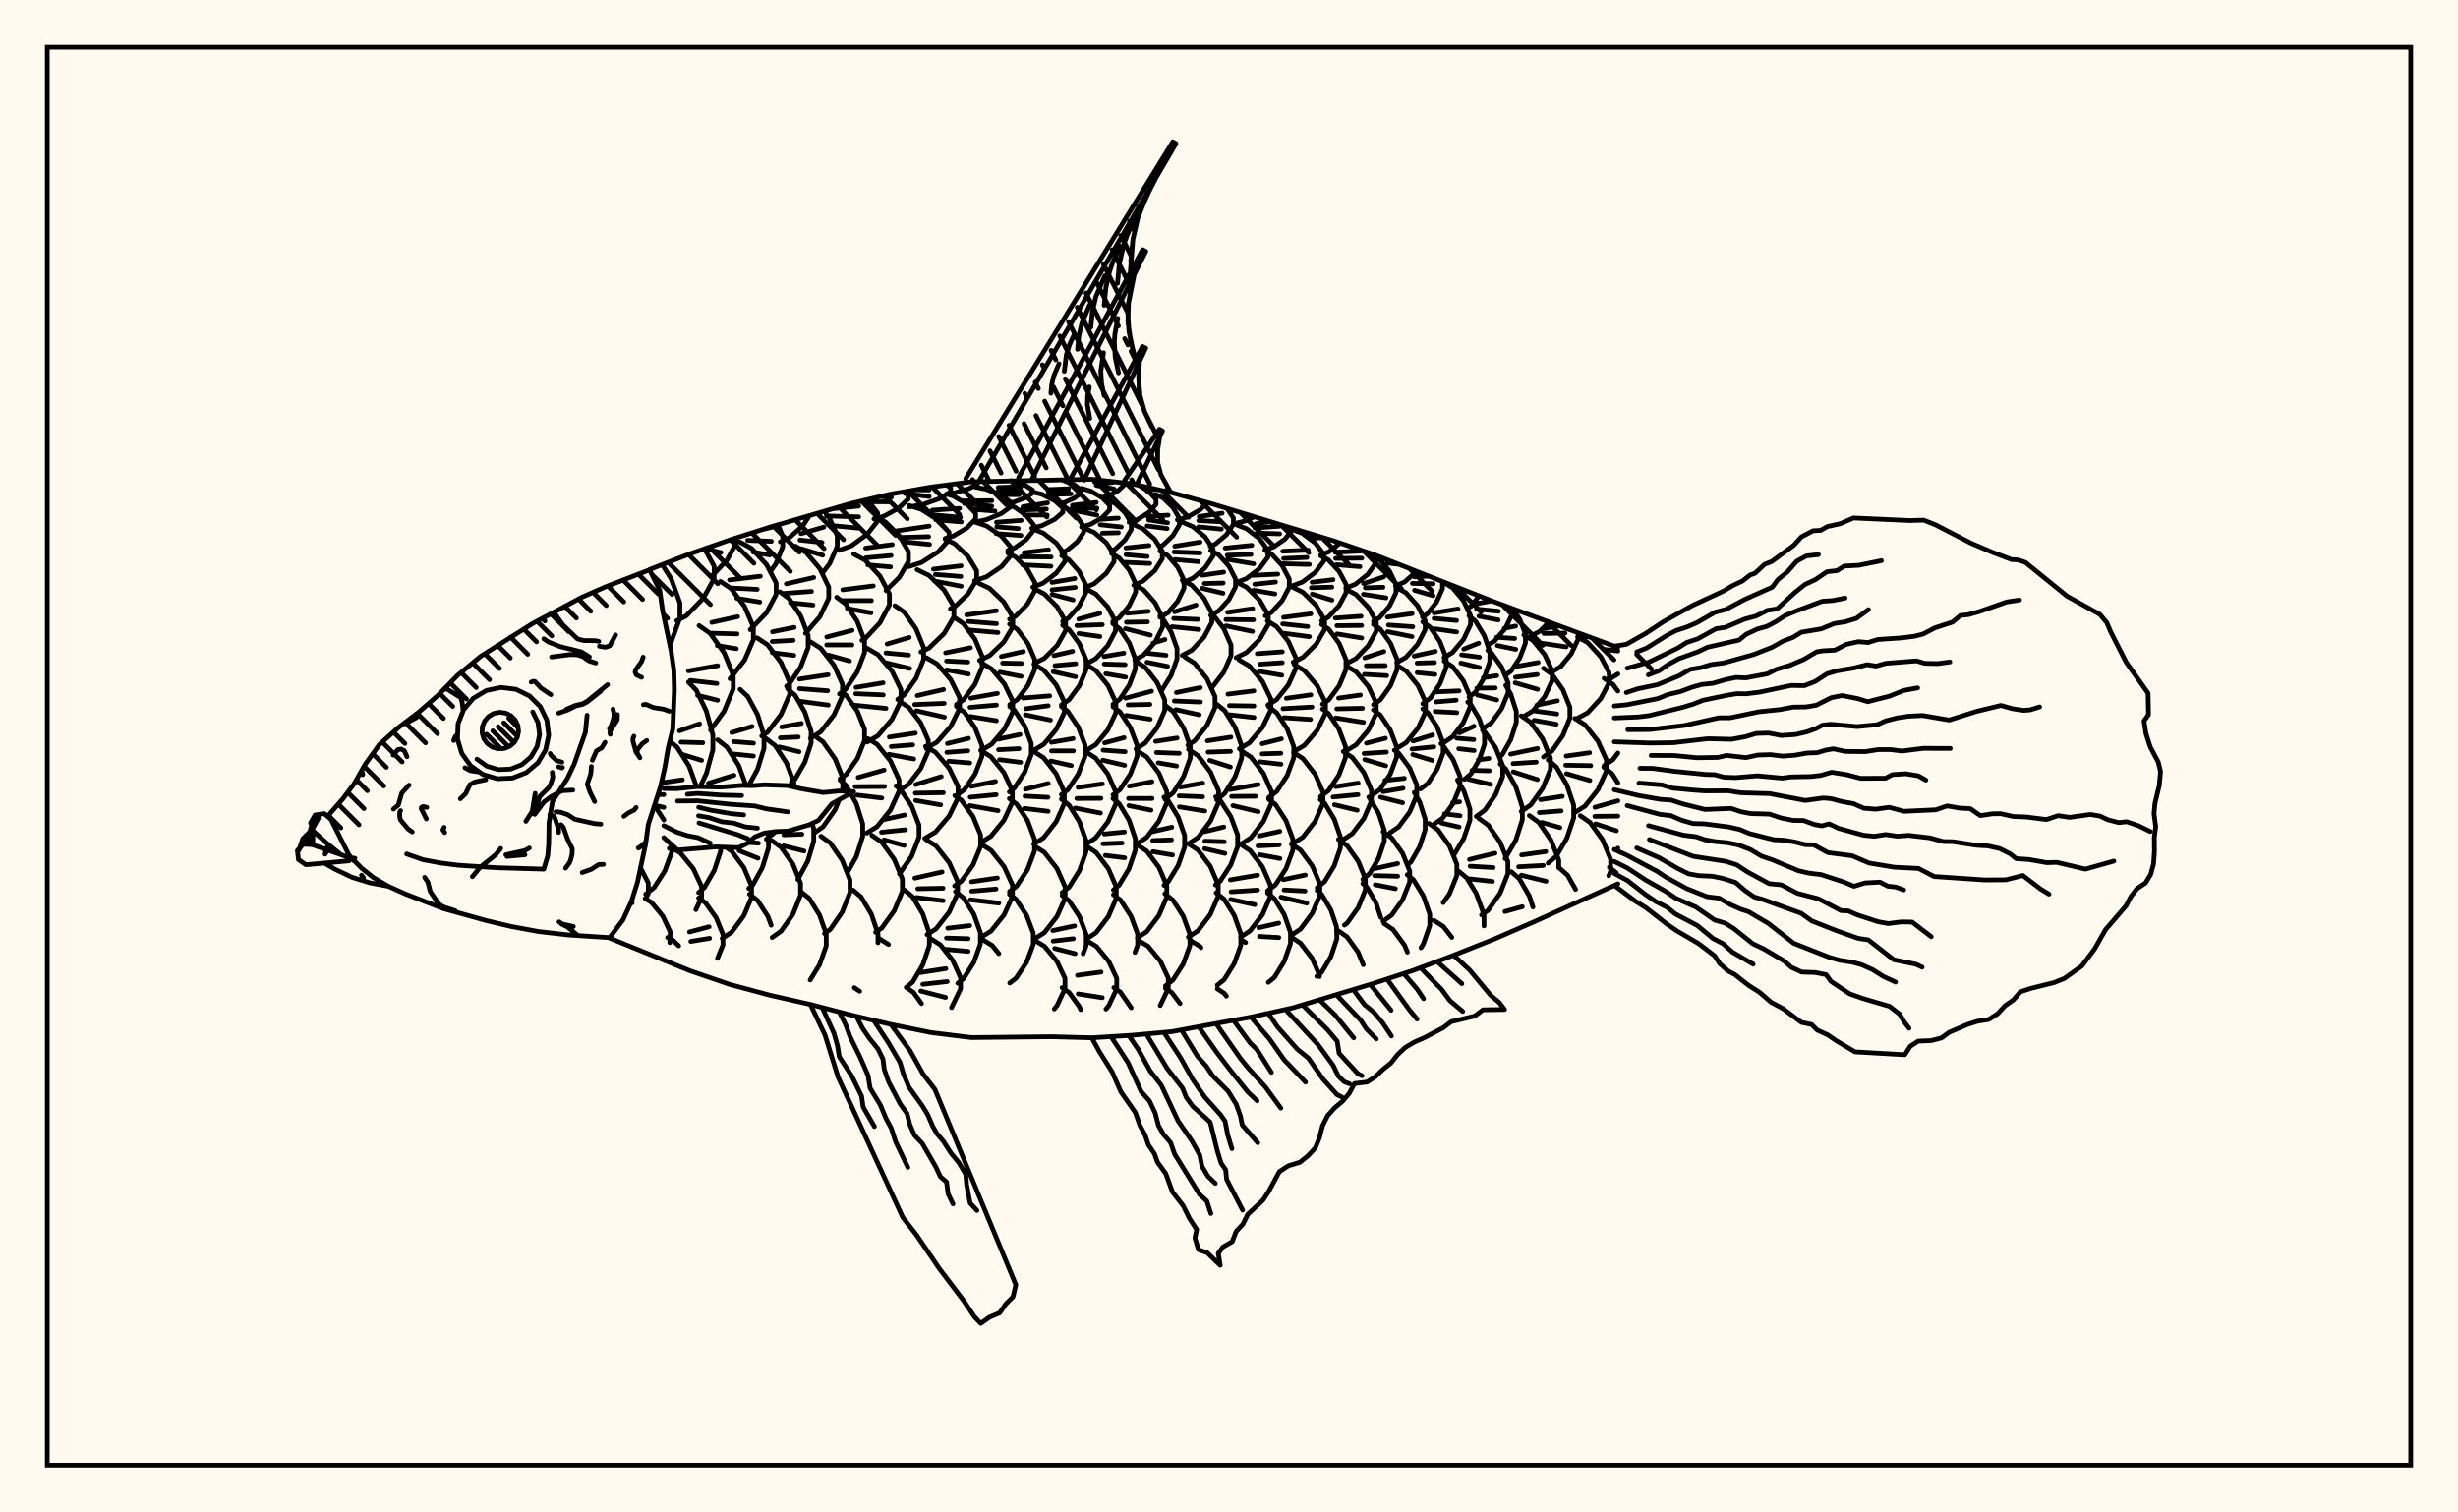 <svg xmlns="http://www.w3.org/2000/svg" width="520" height="320"><rect x="0" y="0" width="520" height="320" fill="floralwhite"/><rect x="10" y="10" width="500" height="300" stroke="black" stroke-width="1" fill="none"/><path stroke="black" stroke-width="1" fill="none" stroke-linecap="round" stroke-linejoin="round" d="
M 137.42 120.5 145.94 117.19 154.45 114.22 162.95 111.51 179.96 106.54 188.46 104.53 196.96 103.05 205.47 101.94 230.98 101.4 239.48 102.36 247.98 104.27 256.49 106.63 282 114.38 290.5 117.27 316.01 127.29 342.27 136.99 
M 342.27 187 324.52 195.04 316.01 198.73 307.51 202.11 299.01 205.31 290.5 208.09 273.5 213.23 264.99 215.12 247.98 218.26 239.48 219.04 230.98 219.57 222.47 219.34 205.47 219.52 196.96 218.47 188.46 216.74 179.96 214.73 171.45 212.51 162.95 210.58 154.45 208.3 145.94 205.38 128.97 198.47 
M 136.88 189.59 137.15 189.07 137.15 186.82 135.48 183.55 
M 136.61 189.18 138.38 187.8 140.64 184.27 142.11 180.27 142.11 178.74 
M 140.44 173.48 138.47 170.4 
M 141.58 179.51 142.32 178.93 
M 147.36 166.45 145.79 162.12 143.22 158.06 141.69 156.85 
M 139.92 165.63 144.35 164.99 
M 139.2 168.12 140.44 168.12 
M 139.26 170.55 140.44 170.81 
M 147.22 192.46 148.42 189.87 148.42 187.55 146.68 183.8 143.97 180.49 142.16 179.38 
M 141.66 136.36 142 135.82 143.84 130.73 143.84 127.57 142 122.48 140.09 119.47 
M 148.12 166.43 149.44 163.66 150.81 158.63 150.81 155.52 149.44 150.49 147.32 146.05 145.66 144.32 
M 143.75 154.63 148 153.15 
M 144.07 157.02 148.68 157.15 
M 144.31 159.61 148.42 160.87 
M 147.8 188.85 149 187.81 151.1 184.17 152.46 180.05 152.46 179.23 
M 150.92 193.34 149.25 191.01 147.8 190 
M 143.18 131.33 145.15 130.32 148.76 126.61 151.08 122.4 151.08 119.8 149.04 116.11 
M 150.32 154.47 153.2 150.46 155.12 145.76 155.12 142.84 153.2 138.13 150.22 133.98 147.89 132.36 
M 145.65 141.94 151.81 140.85 
M 146.01 143.97 151.65 144.61 
M 147.58 147.12 151.81 148.15 
M 157.82 166.19 156.27 161.95 153.77 158.05 151.83 156.53 
M 149.87 165.72 155.27 164.03 
M 156.73 194.6 157.35 193.76 159 189.86 159 187.44 157.35 183.53 154.78 180.08 153.61 179.29 
M 150.25 121.93 150.83 121.63 153.8 118.51 155.72 114.98 155.72 113.81 
M 149.1 116.09 152.5 116.9 
M 154.43 143.6 157.53 139.64 159.38 135.32 159.38 132.65 157.53 128.33 154.65 124.51 152.41 123.02 
M 150.59 131.69 156.05 130.48 
M 150.57 133.97 155.94 134.12 
M 151.76 136.6 155.78 137.25 
M 158.41 166.21 160.28 162.73 161.63 158.34 161.63 155.63 160.28 151.24 158.19 147.36 156.56 145.85 
M 154.81 155 159.11 153.71 
M 155.21 156.91 159.41 157.24 
M 154.97 159.5 159.39 159.96 
M 158.41 187.98 159.29 187.18 161.29 183.53 162.58 179.39 162.58 176.83 162.38 176.17 
M 158.34 178.24 160.46 178.39 
M 156.37 179.99 160.36 181.58 
M 163.14 195.75 162.45 193.88 160.27 190.51 158.56 189.19 
M 158.72 133.22 162.16 129.64 164.2 125.75 164.2 123.34 162.16 119.45 158.99 116.02 156.52 114.68 
M 154.33 122.7 160.86 121.92 
M 154.41 124.39 160.2 124.7 
M 155.88 126.58 160.74 127.38 
M 161.15 155.72 162.37 154.93 165.21 151.2 167.05 146.97 167.05 144.36 165.21 140.14 162.37 136.41 160.15 134.95 
M 162.12 177.56 164.11 175.94 
M 167.97 166.52 167.97 165.64 166.4 161.44 163.97 157.73 162.07 156.28 
M 165.84 196.16 167.75 193.43 169.36 189.39 169.36 186.88 167.75 182.83 165.24 179.26 163.29 177.86 
M 163.07 120.79 164.15 119.27 165.59 115.7 165.59 113.5 164.6 111.04 
M 161.34 112.02 163.17 111.6 
M 158.17 114.32 163.19 114.53 
M 159.34 116.81 162.85 117.43 
M 166.39 145.18 166.92 144.79 169.38 141.13 170.97 137 170.97 134.43 169.38 130.3 166.92 126.64 165 125.22 
M 163.42 133.67 168.02 132.74 
M 163.37 135.73 167.81 135.48 
M 163.39 138.1 167.94 138.66 
M 167.41 165.55 168.22 164.85 170.27 161.28 171.6 157.24 171.6 154.73 170.27 150.69 168.22 147.12 166.62 145.73 
M 165.36 153.81 169.53 153.06 
M 165.08 156.11 168.87 155.94 
M 164.84 158.03 169.06 159.05 
M 168.78 186.08 170.88 182.22 172.15 177.98 172.15 175.36 171.81 174.22 
M 168 166.53 167.41 165.97 
M 165.83 176.63 169.65 176.49 
M 165.79 178.97 170.1 180.06 
M 174.79 197.59 173.39 193.62 171.21 190.09 169.51 188.71 
M 165.08 114.63 166.92 113.82 169.86 111.23 171.2 109.16 
M 170.4 133.99 173.45 130.48 175.32 126.6 175.32 124.2 173.45 120.32 170.55 116.9 168.29 115.56 
M 166.36 123.52 172.14 122.19 
M 165.85 125.56 165.87 125.56 
M 165.88 125.56 171.67 125.13 
M 167.22 127.53 171.98 128.01 
M 171.44 156.23 173.62 154.84 176.42 151.28 178.22 147.25 178.22 144.75 176.42 140.72 173.62 137.16 171.44 135.77 
M 169.12 143.68 175.18 142.76 
M 169.14 145.7 175.1 146.15 
M 169.4 148.4 175.23 149.18 
M 172.13 176.34 174.12 174.93 176.67 171.31 177.52 169.21 
M 178.25 167.39 178.32 164.67 176.67 160.58 174.12 156.96 172.5 155.81 
M 174.43 197.52 175.66 196.63 178.19 192.95 179.82 188.79 179.82 186.21 178.19 182.04 175.66 178.36 173.68 176.93 
M 173.96 121.28 175.49 119.29 177.12 115.61 177.12 113.33 175.49 109.64 174.39 108.21 
M 169.45 112.91 174.29 111.53 
M 169.25 114.26 173.9 114.77 
M 169.53 116.11 174.05 117.47 
M 177.58 146.83 178.9 145.84 181.33 142.2 182.9 138.08 182.9 135.53 181.33 131.41 178.9 127.78 177 126.36 
M 174.91 134.77 180.27 133.37 
M 174.9 136.45 180.23 136.45 
M 175.29 138.61 179.72 139.85 
M 177.73 164.77 178.99 163.88 181.37 160.5 182.9 156.67 182.9 154.3 181.37 150.48 178.99 147.1 178.15 146.5 
M 179.24 184.66 181.15 181.25 182.51 176.96 182.51 174.3 181.15 170.01 179.94 167.85 
M 179.72 167.45 179.03 166.22 177.73 165.06 
M 185.74 199.46 185.74 197.55 184.34 193.41 182.16 189.76 180.47 188.34 
M 177.45 116.45 180.1 115.49 183.48 113.03 185.66 110.24 185.66 108.51 183.46 105.71 
M 176.3 107.63 181.66 107.08 
M 174.85 109.17 181.65 109.35 
M 176.49 111.25 181.64 111.74 
M 182.34 135.48 183.03 135.11 186.15 131.77 188.16 127.99 188.16 125.65 186.15 121.87 183.03 118.53 180.6 117.23 
M 178.29 124.79 184.75 123.97 
M 178.12 127.07 184.35 127.08 
M 179.25 128.74 184.25 129.67 
M 183.43 157.01 185.74 155.66 188.69 152.21 190.59 148.3 190.59 145.88 188.69 141.96 185.74 138.51 183.43 137.16 
M 181.09 145.44 186.82 144.47 
M 181.03 146.77 186.86 147.02 
M 180.93 149.22 187.43 149.88 
M 183.34 176.27 185.55 174.9 188.37 171.39 190.19 167.42 190.19 164.96 188.37 160.99 185.55 157.48 183.61 156.28 
M 181.56 164.48 187.03 162.93 
M 180.91 166.44 187.12 166.4 
M 181.26 168.22 186.55 168.85 
M 185.24 197.25 186.53 196.37 189.18 192.7 190.9 188.55 190.9 185.98 189.18 181.83 186.53 178.17 184.45 176.74 
M 187.97 199.83 185.97 198.56 
M 184.88 109.79 186.98 109.22 190.11 107.52 192.13 105.58 192.13 104.38 191.69 103.97 
M 186.2 105.06 188.57 105.22 
M 183.73 106.16 188.35 106.19 
M 187.44 124.94 190.29 122.1 192.19 118.78 192.19 116.72 190.29 113.39 187.35 110.46 185.76 109.67 
M 183.13 115.97 188.77 115.22 
M 183.19 118.03 188.51 117.54 
M 183.59 119.52 188.39 119.95 
M 189.91 147.99 191.29 147.02 193.79 143.49 195.4 139.5 195.4 137.03 193.79 133.04 191.29 129.51 189.33 128.14 
M 187.68 136.26 192.36 134.87 
M 187.44 138.15 192.22 138.6 
M 187.12 140.15 192.45 141.43 
M 190.26 167.21 192.23 165.93 194.76 162.65 196.38 158.94 196.38 156.64 194.76 152.92 192.23 149.65 190.26 148.37 
M 188.14 155.95 193.65 155.12 
M 188.55 157.95 193.09 157.59 
M 188.04 159.6 193.32 160.58 
M 190.28 184.89 192.86 181.17 194.42 177.11 194.42 174.6 192.86 170.53 190.45 166.95 189.54 166.27 
M 186.78 173.45 191.36 172.44 
M 186.49 176.08 191.54 175.56 
M 187.02 177.7 191.27 178.88 
M 196.27 201.05 196.61 200.03 196.61 197.48 195.22 193.37 193.07 189.74 191.38 188.32 
M 192.32 107.26 195.15 106.77 198.76 105.5 201.1 104.06 201.1 103.17 200.21 102.63 
M 193.69 103.62 196.52 103.67 
M 191.41 104.41 196.57 105.05 
M 192.18 119.9 194.94 119.02 198.48 116.76 200.77 114.2 200.77 112.61 198.48 110.05 194.94 107.79 192.35 106.96 
M 189.19 112.4 196.56 111.32 
M 190.31 113.72 196.46 113.55 
M 191.24 114.63 196.65 115.18 
M 194.82 137.95 196.52 137.13 199.73 134.03 201.8 130.52 201.8 128.35 199.73 124.83 196.52 121.73 194.01 120.52 
M 195.95 158.33 198.22 157.02 201.13 153.69 203 149.91 203 147.57 201.13 143.79 198.22 140.45 195.95 139.15 
M 194.06 147.16 199.61 145.88 
M 193.51 149.07 199.75 148.82 
M 193.86 150.38 199.79 151.73 
M 195.64 177.38 197.9 176.05 200.8 172.65 202.67 168.79 202.67 166.41 200.8 162.55 197.9 159.15 195.8 157.92 
M 193.73 165.99 199.13 164.31 
M 193.65 167.82 199.57 167.72 
M 193.71 169.36 199.01 170.29 
M 196.12 197.74 198.04 196.51 200.81 192.98 202.59 188.99 202.59 186.52 200.81 182.52 198.04 178.99 195.89 177.62 
M 193.54 185.79 199.3 184.49 
M 194.16 188.04 199.5 187.93 
M 193.86 189.89 199.54 190.57 
M 200.15 201.43 198.93 199.89 196.89 198.61 
M 200.26 104.51 202.18 104.22 204.97 103.38 206.77 102.43 206.77 101.9 
M 199.95 113.93 201.67 113.42 204.55 111.71 206.4 109.78 206.4 108.59 204.55 106.66 201.67 104.95 200.26 104.54 
M 197.25 107.94 203 107.57 
M 197.22 108.91 203.18 109.45 
M 197.96 109.96 203.37 110.42 
M 201.06 128.81 201.94 128.4 204.78 125.7 206.62 122.65 206.62 120.76 204.78 117.71 201.94 115.02 199.95 114.08 
M 197.48 120.42 203.32 119.72 
M 197.89 121.54 203.26 121.96 
M 197.68 122.93 203.35 124.03 
M 202.33 149.07 203.82 148.07 206.24 144.82 207.79 141.15 207.79 138.87 206.24 135.19 203.82 131.95 201.94 130.68 
M 200.05 138.13 205.3 137.05 
M 200.25 139.85 204.74 140.07 
M 200.26 141.73 204.87 142.62 
M 202.27 168.36 204.03 167.07 206.28 163.78 207.74 160.04 207.74 157.73 206.28 154 204.03 150.7 202.33 149.46 
M 200.43 157.31 204.9 156.22 
M 200.31 159.18 204.75 158.85 
M 200.7 161.06 205.16 161.42 
M 201.95 187.44 203.38 186.45 205.85 183 207.45 179.09 207.45 176.67 205.85 172.76 203.38 169.31 202 168.35 
M 206.64 201.86 207.41 199.72 207.41 197.31 206.01 193.41 203.84 189.97 202.14 188.63 
M 200.51 196.38 205.15 195.84 
M 200.22 198.47 204.82 198.61 
M 200.18 200.86 204.82 201.28 
M 206.2 110.46 208.66 109.95 211.81 108.66 213.85 107.19 213.85 106.28 211.81 104.81 208.66 103.52 206.2 103.01 
M 203.45 105.99 209.82 105.93 
M 204.04 106.54 209.81 107.1 
M 205.74 107.76 210.5 108.13 
M 206.18 122.88 208.68 122.04 211.88 119.87 213.95 117.42 213.95 115.9 211.88 113.44 208.68 111.27 206.18 110.43 
M 207.23 139.72 209.35 138.71 212.34 135.85 214.27 132.61 214.27 130.6 212.34 127.35 209.35 124.49 207.01 123.37 
M 204.5 130.1 210.81 129.21 
M 204.8 131.48 210.82 131.96 
M 204.71 133.27 211.11 133.83 
M 207.63 158.73 209.76 157.48 212.49 154.26 214.25 150.62 214.25 148.36 212.49 144.72 209.76 141.51 207.63 140.25 
M 205.37 147.71 211.01 146.7 
M 205.21 149.66 210.81 149.18 
M 205.24 151.59 210.8 152.49 
M 207.47 178.26 209.63 176.94 212.39 173.55 214.17 169.71 214.17 167.33 212.39 163.49 209.63 160.1 207.47 158.77 
M 205.45 166.37 210.6 165.34 
M 205.25 168.68 210.74 168.14 
M 205.18 170.45 211.14 171.51 
M 207.52 198.33 209.67 196.99 212.42 193.55 214.19 189.66 214.19 187.25 212.42 183.36 209.67 179.92 207.52 178.58 
M 205.54 186.56 211 185.76 
M 205.57 188.55 210.71 188.1 
M 205.28 190.37 211.31 191.08 
M 211.31 201.76 209.89 200.03 207.84 198.78 
M 213.12 106.48 214.56 106.21 216.93 105.32 218.46 104.31 218.46 103.68 216.93 102.68 214.1 101.7 
M 211.18 103.15 215.97 102.98 
M 211.02 104.05 215.65 103.97 
M 211.03 104.63 215.59 104.67 
M 213.21 116.46 214.59 115.96 217.06 114.21 218.65 112.23 218.65 111 217.06 109.02 214.59 107.27 213.12 106.75 
M 210.81 110.49 216.05 110.1 
M 210.88 111.47 215.42 111.83 
M 210.75 112.9 216 113.29 
M 213.58 131.03 214.86 130.37 217.33 127.85 218.93 124.99 218.93 123.23 217.33 120.37 214.86 117.85 213.21 117.01 
M 213.62 149.07 215.21 148.01 217.45 145.02 218.9 141.63 218.9 139.53 217.45 136.14 215.21 133.15 213.58 132.06 
M 211.85 138.9 216.52 137.85 
M 212.1 140.29 216.1 140.36 
M 211.53 142.21 216.04 143.11 
M 213.53 167.55 214.58 166.75 216.76 163.42 218.17 159.66 218.17 157.32 216.76 153.56 214.58 150.23 213.62 149.49 
M 211.17 156.4 215.78 155.41 
M 211.24 158.62 215.56 158.4 
M 211.46 160.73 215.91 161.29 
M 213.56 188.64 215.08 187.48 217.38 183.99 218.86 180.03 218.86 177.58 217.38 173.63 215.08 170.14 213.53 168.96 
M 217.89 201.7 218.6 199.79 218.6 197.44 217.17 193.63 214.95 190.27 213.56 189.22 
M 218.27 111.75 220.39 111.23 223.1 109.89 224.85 108.37 224.85 107.43 223.1 105.91 220.39 104.57 218.27 104.05 
M 216.41 107.21 221.62 106.4 
M 215.99 107.91 221.37 107.71 
M 216.69 108.94 221.55 108.98 
M 218.49 124.22 220.67 123.38 223.46 121.25 225.27 118.82 225.27 117.33 223.46 114.9 220.67 112.77 218.49 111.93 
M 216.65 116.95 221.81 116.33 
M 216.03 117.8 222.37 117.85 
M 216.33 119.51 222.32 119.81 
M 218.8 140.36 220.93 139.29 223.67 136.54 225.43 133.43 225.43 131.51 223.67 128.4 220.93 125.65 218.8 124.58 
M 218.75 158.71 220.81 157.48 223.46 154.32 225.16 150.74 225.16 148.52 223.46 144.94 220.81 141.78 218.75 140.55 
M 216.43 147.68 222.07 147.23 
M 217 149.95 221.75 149.32 
M 216.93 151.24 222.23 152.35 
M 218.7 178.59 220.78 177.26 223.44 173.85 225.16 169.98 225.16 167.59 223.44 163.73 220.78 160.32 218.7 158.98 
M 216.94 166.98 221.76 165.77 
M 216.84 168.45 221.7 168.7 
M 216.73 171.04 221.74 171.65 
M 218.86 198.66 220.94 197.33 223.61 193.91 225.33 190.03 225.33 187.64 223.61 183.76 220.94 180.34 218.86 179.01 
M 222.19 201.69 220.97 200.21 218.91 198.97 
M 224.13 106.55 225.28 106.29 227.32 105.36 228.64 104.31 228.64 103.66 227.32 102.6 224.76 101.56 
M 221.94 103.58 226.03 103.41 
M 221.77 104.22 226 103.69 
M 221.79 104.63 226.58 104.49 
M 224.62 116.91 225.7 116.46 227.87 114.67 229.26 112.64 229.26 111.38 227.87 109.35 225.7 107.56 224.23 106.95 
M 224.8 131.46 226.06 130.75 228.27 128.26 229.7 125.44 229.7 123.69 228.27 120.87 226.06 118.38 224.62 117.57 
M 222.56 123.22 227.39 122.4 
M 222.57 124.79 227.48 124.29 
M 222.58 125.77 227.02 126.93 
M 224.55 149.15 226.18 148.03 228.36 145.05 229.77 141.68 229.77 139.59 228.36 136.21 226.18 133.23 224.8 132.28 
M 222.98 138.71 226.91 137.81 
M 223.19 140.83 227.58 140.43 
M 222.81 142.11 227.52 143.18 
M 224.54 168.13 225.9 167.11 228.12 163.77 229.55 159.99 229.55 157.64 228.12 153.86 225.9 150.52 224.55 149.5 
M 222.43 157.06 227.02 156.27 
M 222.45 158.87 227.09 158.87 
M 222.3 161.01 226.64 161.98 
M 224.71 188.87 226.18 187.69 228.35 184.21 229.75 180.26 229.75 177.81 228.35 173.87 226.18 170.38 224.54 169.07 
M 229.14 201.81 229.79 200.05 229.79 197.71 228.37 193.93 226.17 190.59 224.71 189.48 
M 222.73 196.88 227.32 195.9 
M 222.8 199.11 227.07 198.61 
M 223.12 200.67 227.45 201.77 
M 228.8 111.5 230.71 110.94 233.16 109.52 234.74 107.91 234.74 106.91 233.16 105.3 230.71 103.88 228.8 103.33 
M 226.89 106.92 231.91 106.31 
M 226.72 107.59 232.08 107.52 
M 226.71 107.91 232.05 108.97 
M 229.47 124.36 231.47 123.51 234.02 121.32 235.67 118.84 235.67 117.31 234.02 114.83 231.47 112.65 229.47 111.79 
M 229.83 140.43 231.82 139.35 234.36 136.6 236 133.48 236 131.55 234.36 128.44 231.82 125.68 229.83 124.61 
M 228.22 130.99 232.67 129.78 
M 227.81 132.36 233.19 132.17 
M 228.22 134.04 232.69 134.67 
M 229.79 158.78 231.81 157.55 234.39 154.39 236.06 150.81 236.06 148.59 234.39 145.01 231.81 141.85 229.79 140.62 
M 229.74 178.63 231.77 177.3 234.38 173.89 236.07 170.03 236.07 167.65 234.38 163.79 231.77 160.38 229.74 159.05 
M 228.08 166.6 233.21 165.85 
M 227.8 168.94 232.91 168.91 
M 227.46 170.96 232.81 172.02 
M 229.85 198.66 231.88 197.33 234.48 193.91 236.15 190.04 236.15 187.65 234.48 183.78 231.88 180.36 229.85 179.03 
M 233.21 201.76 231.94 200.23 229.9 198.99 
M 233.11 105.28 234.61 104.88 236.52 103.84 237.76 102.67 237.76 102.16 
M 231.58 101.96 234.15 101.76 
M 232 102.41 235.52 102.05 
M 231.92 102.68 235.72 103.48 
M 235.08 116.57 235.98 116.15 238.02 114.22 239.33 112.03 239.33 110.68 238.02 108.49 235.98 106.56 234.39 105.81 
M 232.79 109.87 236.58 109.61 
M 232.76 111.02 237.23 111.5 
M 233.21 112.81 236.6 112.72 
M 235.41 131.52 236.79 130.68 238.89 128.15 240.25 125.27 240.25 123.49 238.89 120.62 236.79 118.08 235.15 117.09 
M 235.46 149.02 236.9 147.94 238.9 144.94 240.18 141.55 240.18 139.44 238.9 136.05 236.9 133.05 235.41 131.93 
M 233.57 138.9 237.75 138.19 
M 233.61 140.49 238.02 140.62 
M 233.95 142.55 238.12 143.26 
M 235.46 168.19 236.92 167.1 239.13 163.78 240.56 160.02 240.56 157.69 239.13 153.93 236.92 150.61 235.46 149.52 
M 233.68 157.18 237.81 156.08 
M 233.37 158.71 238.02 159.04 
M 233.3 160.84 237.92 161.92 
M 235.55 188.28 236.75 187.29 238.84 183.81 240.18 179.87 240.18 177.44 238.84 173.5 236.75 170.02 235.46 168.96 
M 233.63 176.45 237.88 176.03 
M 233.33 178.53 237.38 178.37 
M 233.85 180.99 237.92 181.49 
M 240.1 201.51 240.67 199.98 240.67 197.63 239.26 193.82 237.07 190.46 235.55 189.29 
M 238.86 110.49 240.56 109.96 242.99 108.44 244.56 106.73 244.56 105.67 242.99 103.95 240.97 102.69 
M 239.85 123.82 241.8 122.95 244.29 120.73 245.9 118.2 245.9 116.64 244.29 114.12 241.8 111.89 239.85 111.02 
M 238.19 115.93 243.08 115.41 
M 238.22 117.35 242.7 117.75 
M 238.06 118.98 243.24 119.22 
M 240.05 139.66 241.95 138.58 244.39 135.81 245.97 132.67 245.97 130.73 244.39 127.59 241.95 124.82 240.05 123.74 
M 238.42 129.74 242.93 129.34 
M 238.3 131.66 242.75 131.58 
M 238.09 133 243.37 134.37 
M 240.32 158.46 242.28 157.2 244.79 153.98 246.41 150.33 246.41 148.07 244.79 144.42 242.28 141.2 240.32 139.94 
M 238.11 147.71 243.62 146.23 
M 238.66 149.14 243.27 149.04 
M 238.27 151.37 243.34 152.17 
M 240.56 178.52 242.58 177.18 245.17 173.75 246.84 169.87 246.84 167.46 245.17 163.57 242.58 160.14 240.56 158.81 
M 238.91 166.33 243.69 165.39 
M 238.74 168.94 243.74 168.93 
M 238.82 170.45 243.51 171.41 
M 240.6 198.43 242.6 197.1 245.18 193.67 246.84 189.79 246.84 187.38 245.18 183.5 242.6 180.08 240.6 178.74 
M 243.82 201.34 242.86 200.19 240.82 198.96 
M 242.69 103.92 244.38 103.46 
M 245.32 115.67 246.07 115.32 248.15 113.31 249.5 111.05 249.5 109.64 248.15 107.38 246.07 105.37 244.43 104.59 
M 242.81 109.25 247.12 108.99 
M 243 110 247 110.61 
M 242.68 111.28 246.91 111.83 
M 245.41 130.62 247.05 129.66 249.14 127.22 250.48 124.46 250.48 122.75 249.14 119.99 247.05 117.55 245.41 116.6 
M 245.79 146.03 247.75 142.91 249.01 139.39 249.01 137.21 247.75 133.69 245.81 130.59 245.4 130.27 
M 243.92 136.05 246.45 135.3 
M 242.58 138.2 246.67 138.64 
M 242.66 140.11 247.01 140.99 
M 246.45 169.11 248.18 167.76 250.39 164.29 251.81 160.37 251.81 157.94 250.39 154.02 248.18 150.55 246.45 149.2 
M 244.47 156.86 249.02 156.15 
M 244.66 159.21 249.47 159.38 
M 245.04 161.4 248.92 162.07 
M 246.24 187.31 247.13 186.58 249.24 183.12 250.61 179.2 250.61 176.77 249.24 172.85 247.13 169.39 246.24 168.67 
M 243.67 175.99 247.9 175.02 
M 243.86 177.85 247.83 177.69 
M 243.9 180.19 248.06 180.9 
M 251.47 200.79 251.72 200.09 251.72 197.7 250.32 193.84 248.13 190.43 246.43 189.1 
M 249.08 109.98 251.2 109.39 253.9 107.86 255.44 106.34 
M 250.33 123.19 252.36 122.33 254.95 120.14 256.62 117.65 256.62 116.11 254.95 113.63 252.36 111.43 250.33 110.57 
M 248.54 115.57 253.89 114.69 
M 248.39 116.78 253.87 116.99 
M 248.56 118.39 253.5 118.84 
M 250.11 138.66 252.13 137.58 254.71 134.81 256.37 131.68 256.37 129.74 254.71 126.6 252.13 123.83 250.11 122.75 
M 248.49 129.44 253.02 128.02 
M 248.3 130.85 253.42 131.05 
M 247.94 132.59 253.6 133.18 
M 251.3 157.66 252.73 156.75 255.35 153.45 257.04 149.7 257.04 147.38 255.35 143.64 252.73 140.33 250.69 139.04 
M 248.87 146.52 253.94 145.48 
M 248.43 148.31 253.96 148.53 
M 248.75 150.14 253.7 151.23 
M 251.42 178.52 253.47 177.17 256.1 173.69 257.8 169.75 257.8 167.32 256.1 163.38 253.47 159.9 251.42 158.55 
M 249.76 166.53 254.43 165.68 
M 249.46 168.39 254.42 168.58 
M 249.5 170.71 254.9 171.59 
M 251.39 198.26 253.43 196.92 256.04 193.48 257.72 189.59 257.72 187.18 256.04 183.28 253.43 179.84 251.39 178.5 
M 254.08 200.51 253.84 200.21 251.8 198.98 
M 256.02 115.57 257.13 115.1 259.44 113.15 260.93 110.94 260.93 109.57 259.61 107.61 
M 253.69 109.28 258.55 108.58 
M 253.6 110.14 258.23 110.38 
M 253.58 111.47 258.38 111.95 
M 256.13 130.18 257.82 129.25 259.99 126.86 261.38 124.16 261.38 122.49 259.99 119.78 257.82 117.39 256.13 116.46 
M 254.33 121.7 258.87 121.05 
M 254.8 123.46 258.78 123.36 
M 254.3 124.47 258.73 125.52 
M 256.44 145.41 258.88 142.24 260.43 138.69 260.43 136.49 258.88 132.94 256.34 129.71 
M 257.4 169.24 259.1 167.86 261.29 164.34 262.69 160.35 262.69 157.88 261.29 153.89 259.1 150.37 257.4 148.99 
M 255.43 156.74 260.4 155.97 
M 255.58 159.13 260.32 158.97 
M 255.92 160.89 260.3 162.28 
M 257.12 187.23 258.12 186.46 260.37 183 261.83 179.09 261.83 176.67 260.37 172.76 258.12 169.3 257.19 168.59 
M 254.86 175.95 258.9 174.97 
M 254.9 177.97 258.99 178.1 
M 254.84 179.55 259.13 180.56 
M 262.5 199.54 262.5 197.56 261.11 193.68 258.97 190.25 257.29 188.91 
M 261.17 110.76 263.48 110.22 265.27 109.38 
M 259.78 107.84 260.49 107.89 
M 261.55 123.24 263.7 122.41 266.45 120.29 268.23 117.88 268.23 116.39 266.45 113.98 263.7 111.86 261.55 111.03 
M 259.19 115.96 264.82 115.38 
M 259.63 117.47 264.65 117.31 
M 259.66 118.35 265.22 119.29 
M 261.51 139.15 263.7 138.06 266.5 135.28 268.31 132.12 268.31 130.17 266.5 127.02 263.7 124.23 261.51 123.15 
M 259.72 129.56 265 128.79 
M 259.35 131.08 265.19 131.14 
M 259.38 132.42 264.97 133.59 
M 262.19 158.42 264.3 157.18 267.08 153.9 268.87 150.19 268.87 147.89 267.08 144.17 264.3 140.9 262.13 139.62 
M 259.78 146.86 265.26 146.17 
M 260.1 149.29 265.27 149.37 
M 260.04 151.22 265.28 151.8 
M 262.57 178.58 264.64 177.24 267.29 173.8 269 169.91 269 167.51 267.29 163.62 264.64 160.18 262.57 158.84 
M 260.23 167.05 266.18 165.98 
M 260.55 168.51 265.62 168.47 
M 260.84 170.45 266.17 171.72 
M 262.44 198.27 264.47 196.93 267.08 193.52 268.76 189.65 268.76 187.25 267.08 183.38 264.47 179.97 262.44 178.63 
M 260.28 186.16 266.04 185.17 
M 260.45 188.69 266.04 188.32 
M 260.37 190.29 265.46 191.4 
M 263.51 199.42 262.72 198.94 
M 267.59 116.36 269.44 115.72 271.84 114.06 273.39 112.18 273.39 111.85 
M 265.76 110.77 268.51 110.37 
M 265.48 111.7 270.69 111.33 
M 265.89 112.79 270.71 112.95 
M 267.67 130.29 268.96 129.58 271.26 127.08 272.75 124.25 272.75 122.5 271.26 119.67 268.96 117.17 267.59 116.42 
M 265.1 121.72 270.32 121.47 
M 265.45 123.61 269.84 123.14 
M 265.22 124.89 269.7 125.66 
M 268.23 149.18 270.06 148.03 272.55 144.92 274.15 141.39 274.15 139.21 272.55 135.68 270.06 132.57 268.11 131.35 
M 265.98 138.3 271.28 137.91 
M 266.58 140.52 271.27 140.2 
M 266.39 142.04 271.17 142.87 
M 268.41 168.74 270.11 167.44 272.3 164.1 273.71 160.31 273.71 157.97 272.3 154.19 270.11 150.84 268.41 149.54 
M 267.01 157.35 271.08 156.32 
M 267 159.5 270.96 159.37 
M 266.5 161.18 270.99 161.69 
M 268.16 188.49 269.84 187.2 272.06 183.77 273.5 179.9 273.5 177.5 272.06 173.63 269.84 170.21 268.39 169.09 
M 266.41 176.86 270.75 175.89 
M 266.13 178.98 270.62 178.74 
M 266.48 180.84 270.78 181.64 
M 273.01 198.1 273.01 197.28 271.67 193.47 269.6 190.11 268.16 188.93 
M 266.31 196.27 270.52 195.31 
M 266.47 198.13 270.54 198.37 
M 273.57 111.99 273.74 111.96 
M 273.33 123.97 275.5 123.16 278.27 121.08 280.05 118.73 280.05 117.27 278.27 114.91 275.5 112.83 273.33 112.02 
M 271.37 116.63 276.76 116.4 
M 271.56 118.17 276.48 117.95 
M 270.96 119.27 277 119.42 
M 273.58 140.1 275.65 139.07 278.44 136.3 280.24 133.17 280.24 131.23 278.44 128.09 275.65 125.33 273.47 124.25 
M 271.54 130.62 277.3 129.87 
M 271.36 132 276.65 132.56 
M 271.47 133.97 277 134.7 
M 273.82 158.95 275.94 157.7 278.66 154.52 280.42 150.91 280.42 148.68 278.66 145.07 275.94 141.88 273.82 140.64 
M 272.14 147.74 277.32 147.01 
M 271.43 149.94 277.54 149.6 
M 271.65 151.84 277.24 152.21 
M 273.64 178.41 275.65 177.11 278.24 173.76 279.9 169.97 279.9 167.63 278.24 163.84 275.65 160.5 273.64 159.19 
M 273.2 197.87 275.14 196.56 277.63 193.2 279.23 189.39 279.23 187.04 277.63 183.23 275.14 179.87 273.2 178.56 
M 271.49 186.11 276.14 185.14 
M 271.66 188.29 276.07 188.52 
M 271.01 189.81 276.45 191.08 
M 279.41 117.41 281.14 116.75 283.48 114.89 
M 277.56 113.82 279.99 113.79 
M 279.59 131.34 281 130.59 283.3 128.14 284.78 125.37 284.78 123.66 283.3 120.89 281 118.44 279.41 117.6 
M 277.58 123.18 282.01 122.65 
M 277.42 124.35 281.77 124.22 
M 277.6 125.7 281.77 126.97 
M 279.79 148.98 281.11 148.08 283.32 145.07 284.75 141.66 284.75 139.55 283.32 136.14 281.11 133.13 279.59 132.1 
M 279.37 168.53 281.07 167.26 283.26 163.98 284.66 160.27 284.66 157.97 283.26 154.26 281.07 150.99 279.79 150.02 
M 278.66 187.83 280.24 186.53 282.26 183.19 283.57 179.41 283.57 177.07 282.26 173.29 280.24 169.95 279.31 169.18 
M 282.75 196.07 281.56 192.54 279.59 189.21 278.66 188.42 
M 284.7 124.43 286.74 123.61 289.36 121.52 291.05 119.14 291.05 117.68 290.87 117.42 
M 282.47 116.85 288.04 116.58 
M 282.56 118.15 288.1 118.1 
M 282.73 119.48 287.7 119.89 
M 284.79 140.42 286.84 139.35 289.47 136.62 291.17 133.52 291.17 131.6 289.47 128.5 286.84 125.77 284.79 124.7 
M 282.49 130.77 287.95 130.38 
M 282.83 132.38 288.06 132.33 
M 282.87 134.12 288.09 134.98 
M 284.86 158.81 286.89 157.59 289.49 154.48 291.16 150.95 291.16 148.77 289.49 145.24 286.89 142.13 284.86 140.91 
M 283.18 147.7 287.8 147.05 
M 282.8 149.98 288.23 149.86 
M 282.61 151.9 288.46 152.83 
M 284.17 177.65 286.09 176.39 288.55 173.14 290.13 169.46 290.13 167.18 288.55 163.51 286.09 160.26 284.17 158.99 
M 282.59 166.43 287.32 165.69 
M 282.02 168.64 287.28 168.13 
M 282.31 170.26 287.13 171.42 
M 284.42 195.73 284.99 195.32 287.34 192.02 288.85 188.27 288.85 185.96 287.34 182.22 284.99 178.91 283.16 177.62 
M 290.56 131.44 291.85 130.68 293.97 128.21 295.33 125.4 295.33 123.66 293.97 120.85 291.85 118.37 290.45 117.55 
M 288.48 123.47 292.76 122.04 
M 288.84 124.37 292.58 124.25 
M 288.45 125.74 293.22 126.49 
M 290.56 149.09 292.03 148.06 294.18 145.05 295.56 141.64 295.56 139.53 294.18 136.13 292.03 133.12 290.56 132.09 
M 288.73 139.19 292.76 137.85 
M 289.04 140.85 293.05 140.82 
M 288.65 142.68 293.36 142.95 
M 290.35 168.2 292 166.97 294.11 163.8 295.47 160.22 295.47 158.01 294.11 154.43 292 151.27 290.56 150.19 
M 289.08 157.24 293.1 156.2 
M 288.59 159.42 293.3 159.12 
M 288.73 160.7 293.16 162.02 
M 288.31 186.05 289.78 184.79 291.65 181.58 292.86 177.94 292.86 175.68 291.65 172.04 289.57 168.64 
M 292.12 194.11 291.09 190.99 289.14 187.66 288.31 186.94 
M 295.22 123.97 297.13 123.14 299.68 120.9 
M 293.47 119.12 295.88 119.4 
M 295.49 140.17 297.42 139.09 299.9 136.34 301.5 133.22 301.5 131.29 299.9 128.17 297.42 125.42 295.49 124.34 
M 293.51 130.56 298.74 129.83 
M 293.74 132.24 298.88 132.6 
M 293.55 133.64 298.71 134.68 
M 295.56 158.31 297.49 157.12 299.97 154.07 301.57 150.62 301.57 148.48 299.97 145.03 297.49 141.98 295.56 140.79 
M 294.07 176.19 295.89 174.96 298.22 171.82 299.72 168.26 299.72 166.05 298.22 162.49 295.89 159.34 294.98 158.73 
M 292.99 165.12 297.09 164.68 
M 292.59 167.5 296.82 166.78 
M 292.07 168.66 296.73 169.85 
M 294.43 193.61 296.74 190.34 298.23 186.61 298.23 184.3 296.74 180.57 294.42 177.28 292.6 175.99 
M 290.71 183.8 295.68 182.7 
M 290.8 185.26 295.69 185.39 
M 290.94 187.19 295.2 188.03 
M 300.93 130.55 301.93 129.91 303.9 127.4 305.17 124.55 305.17 123.09 
M 299.21 122.03 302.19 121.9 
M 298.8 123.43 303.19 123.51 
M 299.25 124.89 303.18 126.03 
M 301 148.88 302.59 147.7 304.63 144.69 305.94 141.28 305.94 139.17 304.63 135.76 302.59 132.75 300.99 131.57 
M 299.19 138.81 303.66 137.82 
M 299.79 140.29 303.48 140.18 
M 299.82 142.32 303.57 142.7 
M 300.55 166.92 302.08 165.74 304.04 162.73 305.3 159.33 305.3 157.22 304.04 153.81 302.08 150.81 301 149.98 
M 298.95 156.78 303.07 155.5 
M 298.72 158.48 303.34 158.02 
M 298.89 159.63 303.02 160.89 
M 297.7 183.05 298.5 182.35 300.33 179.15 301.5 175.53 301.5 173.29 300.33 169.67 299.19 167.68 
M 301.92 191.85 301.12 189.57 299.03 186.15 297.7 185.06 
M 305.49 139.13 307.3 138.05 309.61 135.29 311.1 132.17 311.1 130.24 309.61 127.11 307.3 124.35 305.49 123.28 
M 303.38 129.67 308.45 128.84 
M 303.38 130.84 308.15 131.29 
M 303.43 133.03 308.16 133.71 
M 305.53 157.06 307.3 155.89 309.57 152.9 311.03 149.51 311.03 147.41 309.57 144.03 307.3 141.03 305.53 139.87 
M 303.71 146.38 308.67 146.17 
M 303.8 148.5 308.07 148.14 
M 303.61 150.54 308.2 150.78 
M 303.39 174.37 305.15 173.15 307.41 170.01 308.87 166.46 308.87 164.26 307.41 160.71 305.15 157.58 304.85 157.36 
M 305.32 190.97 306.64 189.13 308.21 185.26 308.21 182.86 306.64 178.99 304.2 175.57 302.29 174.23 
M 310.56 128.69 311.28 128.22 312.88 126.08 
M 310.77 147.55 312.18 146.38 314 143.38 315.17 139.98 315.17 137.87 314 134.48 312.18 131.47 310.77 130.3 
M 309.66 137.34 312.81 136.09 
M 309.21 138.55 313 139.04 
M 309.06 140.28 312.97 141.23 
M 309.81 164.89 311.18 163.74 312.92 160.79 314.05 157.46 314.05 155.39 312.92 152.05 311.18 149.11 310.51 148.54 
M 308.75 155.05 311.83 153.65 
M 308.19 156.19 311.79 156.49 
M 308.6 158.41 311.85 158.79 
M 307.65 180.79 309.68 177.37 310.97 173.53 310.97 171.15 309.68 167.31 308.35 165.04 
M 307.3 169.83 308.78 169.65 
M 305.58 172.19 308.87 172.59 
M 304.93 174.12 308.67 174.98 
M 312.31 189.05 310.29 185.73 308.56 184.3 
M 314.75 136.47 316.2 135.61 318.46 132.95 319.91 129.94 319.91 128.72 
M 312.69 127.66 315.61 127.13 
M 312.39 128.87 317 129.32 
M 312.87 130.37 316.95 131.17 
M 313.8 154.11 315.49 152.95 317.66 149.96 319.05 146.58 319.05 144.49 317.66 141.11 315.49 138.12 314.75 137.61 
M 313.8 143.39 316.65 142.96 
M 312.44 145.6 316.35 145.55 
M 312.52 147.03 316.65 148.09 
M 312.31 172.73 314.11 171.42 316.41 168.09 317.9 164.31 317.9 161.97 316.41 158.19 314.11 154.85 313.64 154.51 
M 312.75 160.76 314.99 160.47 
M 311.41 162.99 315.1 163.08 
M 310.54 164.84 315.35 165.96 
M 317.99 187.4 319 184.85 319 182.31 317.36 178.19 314.82 174.56 312.83 173.14 
M 310.88 181.85 316.28 180.52 
M 311.02 183.27 315.89 183.55 
M 310.93 185.95 315.73 186.49 
M 318.55 142.82 319.66 141.99 321.51 139.23 322.71 136.09 322.71 134.15 321.51 131.02 320 128.75 
M 318.24 132.93 320.64 132.47 
M 316.61 134.83 320.44 135.08 
M 316.78 136.58 320.67 137.39 
M 317.37 160.07 317.8 159.68 319.62 156.46 320.79 152.8 320.79 150.54 319.62 146.88 318.55 144.99 
M 318.41 181.66 320.69 177.73 322.06 173.44 322.06 170.79 320.69 166.5 318.56 162.71 317.37 161.64 
M 321.62 186.26 321.39 185.87 319.72 184.43 
M 323.78 134.57 325.75 133.58 327.7 131.61 
M 322.38 151.57 324.31 150.4 326.78 147.4 328.37 144.01 328.37 141.91 326.78 138.51 324.31 135.52 322.38 134.35 
M 320.61 141.03 325.41 140.17 
M 320.61 143.29 325.22 142.71 
M 320.55 144.47 325.28 145.84 
M 321.83 171.68 323.82 170.31 326.36 166.79 328 162.8 328 160.33 326.36 156.34 323.82 152.82 321.83 151.45 
M 319.58 159.55 325.27 158.36 
M 320.09 161.56 325 161.25 
M 320.15 163.31 325.24 164.93 
M 329.77 183.61 329.77 181.97 328.11 177.74 325.54 174 323.54 172.55 
M 321.91 180.89 327.01 180.18 
M 321.28 183.39 326.49 183.11 
M 321.85 185.17 323.66 185.62 
M 328.41 142.11 330.17 141.04 332.42 138.32 333.87 135.23 333.87 133.91 
M 326.75 132.98 329.76 132.38 
M 326.61 134.02 331.09 133.95 
M 326.35 136.12 331.34 136.86 
M 326.53 160.16 328.33 158.89 330.63 155.62 332.12 151.92 332.12 149.62 330.63 145.92 328.33 142.66 326.53 141.38 
M 325.13 149.18 329.48 148.27 
M 324.6 150.41 329.35 151.05 
M 324.55 152.4 329.22 153.22 
M 327.51 182.62 329.25 181.14 331.48 177.34 332.92 173.04 332.92 170.37 331.48 166.07 329.25 162.27 327.51 160.79 
M 325.91 169.19 330.52 168.49 
M 325.65 171.92 330.28 171.56 
M 326.18 174.01 330.01 175.1 
M 335.23 134.98 335.92 134.67 
M 333.75 151.96 335.9 150.79 338.65 147.8 340.42 144.42 340.42 142.33 338.65 138.95 335.9 135.96 333.75 134.79 
M 333.17 171.9 335.32 170.54 338.06 167.08 339.83 163.16 339.83 160.74 338.06 156.82 335.32 153.35 333.17 152 
M 331.34 159.96 336.29 159.26 
M 331.24 161.9 336.54 161.99 
M 331.41 163.69 336.34 165.13 
M 340.08 180.21 339.02 177.66 336.38 174.01 334.32 172.58 
M 340.71 143.56 342.27 142.6 
M 339.15 137.38 342.27 137.74 
M 339.36 161.99 341.22 160.74 342.27 159.32 
M 342.27 146.21 341.22 144.79 339.36 143.53 
M 342.24 179.51 342.27 179.45 
M 342.27 165.66 341.04 163.7 339.28 162.31 
M 337.41 170.8 342.27 169.43 
M 337.39 172.72 342.27 172.67 
M 337.58 174.31 341.96 175.77 
M 133.47 190.97 133.75 191.02 
M 141.7 199.44 141.79 197.18 140.24 193.86 137.83 190.93 136.49 190.11 
M 143.59 200.12 142.31 198.88 141.23 198.36 
M 151.79 202.77 152.95 199.91 152.95 197.71 151.5 194.15 150.92 193.34 
M 145.87 197.17 150.01 196.08 
M 146.14 199.18 150.12 198.53 
M 152.78 198.56 154.78 197.22 156.73 194.6 
M 163.36 198.35 165.24 197.01 165.84 196.16 
M 171.4 207.33 173.39 204.1 174.8 200.1 174.79 197.59 
M 174.39 108.21 174.39 108.21 
M 181.86 209.73 180.74 208.97 
M 186.2 105.06 186.2 105.06 
M 191.71 208.91 193.07 207.78 195.22 204.14 196.27 201.05 
M 194.95 212.33 193.23 209.95 191.71 208.91 
M 193.69 103.62 193.69 103.62 
M 201.31 213.18 203.22 209.18 203.22 206.88 201.54 203.17 200.15 201.43 
M 194.64 205.78 200.1 204.94 
M 195.22 208.25 200.39 207.67 
M 194.79 209.68 200.03 211.03 
M 206.77 101.9 206.77 101.9 
M 202.62 208.03 203.84 207.06 206.01 203.62 206.64 201.86 
M 213.61 207.98 214.95 206.96 217.17 203.6 217.89 201.7 
M 223.04 213.47 223.6 212.8 225.3 209.2 225.3 206.98 223.6 203.38 222.19 201.69 
M 228.6 213.6 228.34 212.99 226.17 209.99 224.69 208.96 
M 233.98 213.5 234.56 212.8 236.25 209.21 236.25 206.99 234.56 203.4 233.21 201.76 
M 227.95 206.35 232.93 205.67 
M 228.09 210.29 233.19 211.09 
M 239.3 213.21 236.99 209.88 235.64 208.95 
M 245.45 212.75 247.16 209.14 247.16 206.93 245.48 203.35 243.82 201.34 
M 246.56 208.59 248.13 207.36 250.32 203.95 251.47 200.79 
M 249.64 212.31 247.89 210 246.56 209.12 
M 257.53 208.43 258.97 207.28 261.11 203.85 262.5 199.97 262.5 199.54 
M 259.45 210.76 258.99 210.16 257.53 209.21 
M 268.33 207.83 269.6 206.8 271.67 203.44 273.01 199.63 273.01 198.1 
M 279.14 206.63 279.14 206.31 277.56 202.72 275.12 199.55 273.21 198.31 
M 278.57 206.58 279.59 205.72 281.56 202.4 282.83 198.63 282.75 196.07 
M 290.87 117.42 290.87 117.42 
M 288.41 204.12 287.3 201.44 284.95 198.19 283.1 196.92 
M 292.6 194.92 294.43 193.61 
M 297.75 201.45 297.13 199.97 294.7 196.67 292.8 195.38 
M 305.17 123.09 305.17 123.09 
M 300.62 200.53 301.12 199.72 302.47 195.84 302.47 193.45 301.92 191.85 
M 307.14 198.33 305.36 196.03 303.33 194.72 
M 313.95 195.9 313.95 193.55 312.31 189.05 
M 313.43 193.59 314.82 192.6 317.36 188.97 317.99 187.4 
M 324.3 191.9 323.53 189.56 321.62 186.26 
M 318.39 192.86 322.05 191.84 
M 323.66 185.62 327.07 186.45 
M 333.32 188.17 331.63 185.17 330.01 183.74 
M 340.34 185.29 340.73 184.34 340.73 181.79 340.08 180.21 
M 341.92 184.64 340.47 183.49 
M 204.31 101.25 248.12 30 248.77 30.38 207.05 101.89 
M 215.49 101.05 241.73 52.84 242.4 53.18 218.19 101.66 
M 226.69 100.87 241.71 73.32 242.38 73.66 229.4 101.44 
M 237.91 101.64 245.29 90.81 245.93 91.18 240.44 102.58 
M 246.83 103.59 247.99 104.27 
M 244.55 37.6 242.41 41.81 240.71 46.13 239.67 50.63 239.11 57.66 
M 239.95 58.09 238.74 64.11 238.62 68.1 239.19 72.09 240.21 76.07 
M 241.05 76.5 240.89 80.13 241.17 83.67 242.12 87.05 244.55 91.89 
M 245.36 92.36 244.91 95.13 244.9 97.82 245.57 100.38 247.58 104.03 
M 243.45 39.7 241.49 43.95 240.71 46.13 239.67 50.63 239.22 55.3 
M 240.21 45.91 238.45 49.74 237.75 51.7 236.81 55.75 236.41 59.95 
M 236.98 52.12 235.4 55.52 234.78 57.27 233.95 60.87 233.59 64.6 
M 233.74 58.33 231.82 62.83 231.09 65.99 230.78 69.25 
M 230.5 64.54 228.86 68.4 228.23 71.1 227.96 73.9 
M 227.26 70.75 226.28 72.88 225.59 75.08 225.15 78.55 
M 224.03 76.96 222.93 79.54 222.51 81.34 222.33 83.2 
M 239.46 60.1 238.74 64.11 238.59 66.11 238.83 70.1 239.67 74.08 
M 236.46 67.36 235.86 70.66 235.74 72.31 235.93 75.61 236.63 78.89 
M 233.45 74.62 232.88 78.52 233.04 81.12 233.59 83.7 
M 230.45 81.87 230.1 83.78 230.05 85.68 230.54 88.52 
M 240.94 78.32 240.95 81.92 241.17 83.67 242.12 87.05 243.66 90.29 
M 140.44 166.84 143.17 166.87 147.51 166.43 152.58 166.53 156.91 166.17 159.16 166.23 161.73 166.04 166.67 166.21 169.46 166.88 174.16 167.69 177.58 167.35 180.59 167.49 175.99 170.06 173.16 173.57 171.19 174.51 166.76 175.83 164.04 175.94 161.66 176.28 159.7 177.05 158.11 178.43 156.26 179.35 151.54 179.18 143.34 179.86 140.44 177.23 
M 145.42 168.05 147.56 167.88 152.68 168.23 156.89 168.33 
M 143.34 169.48 147.66 169.44 154.59 170.17 159.67 170.52 162.09 171.12 166.63 171.76 
M 147.81 170.8 150.35 171.41 154.86 172.17 157.34 172.4 
M 147.78 172.6 149.98 172.98 152.67 173.86 155.24 174.15 157.68 174.95 160.24 175.22 
M 147.88 174.12 155.86 176.53 158.13 177.42 
M 140.44 174.69 143.12 176.04 145.38 176.79 147.64 177.22 150.26 178.4 
M 188.46 216.74 192.53 222.32 195.28 227.24 197.78 230.48 214.9 271.82 214.32 274.34 212.77 275.91 211.5 277.77 209.31 278.7 207.48 280 206.12 278.57 203.91 275.25 198.69 268.36 193.95 261.38 190.97 257.54 177.29 227.87 174.53 218.98 171.45 212.51 
M 184.82 215.88 187.93 220.58 190.42 224.83 191.13 227.26 192.3 230.03 195.19 234.07 196.26 235.84 197.3 238.25 198.22 239.86 199.58 241.47 201.17 243.95 202.84 245.98 204.3 248.42 204.5 250.7 205.23 254.53 206.68 256.11 
M 181.18 215.02 182.46 217.52 183.95 219.72 185.71 221.87 186.79 224.06 187.06 226.22 187.98 228.87 190.46 233.6 191.88 235.57 192.49 237.96 193.46 240.19 195.13 241.95 197.97 246.88 198.95 248.98 200.25 250.08 200.57 252.57 201.61 254.72 
M 177.56 214.11 178.93 216.87 179.83 219.33 182.02 223.82 183.65 227.57 184.07 230.21 186.25 233.79 187.41 236.59 188.55 238.72 189.47 241.54 192.06 246.99 
M 173.94 213.16 176.43 218.62 177.19 221.3 177.54 223.56 180.22 227.7 182.27 231.9 182.6 234.21 184.98 238.34 
M 307.51 202.11 310.89 205.21 315.37 210.6 317.17 212.11 318.29 213.58 313.73 213.65 311.96 214.98 306.99 216.17 305.37 217.42 301.37 219.53 299.22 220.48 297.31 221.6 295.67 223.13 294.28 224.9 292.54 226.29 291.01 227.77 289.22 228.94 286.55 229.25 285.45 231.31 284.04 232.98 282.33 234.41 280.85 236.07 279.79 238.18 279.15 240.69 278.28 242.84 276.76 244.49 275.01 245.91 272.58 246.65 270.66 247.89 268.44 252.01 267.19 253.93 263.96 256.94 262.96 258.98 261.52 260.54 260.68 262.7 258.7 263.84 257.74 265.18 258.14 267.71 255.39 265.05 253.53 264.39 252.79 261.92 253.16 260.12 251.66 257.84 250.31 255.12 248.03 252.17 246.63 248.32 244.84 245.83 244.25 244.15 242.95 242.21 242.26 240.19 241.13 238.08 240.19 235.39 237.11 230.97 235.3 226.84 232.58 222.5 230.98 219.57 
M 304.01 203.43 309.26 208.12 
M 300.51 204.75 305 209.37 306.72 211.7 309.44 213.99 
M 296.98 205.98 299.79 209.26 301.16 211.3 
M 293.43 207.13 298.09 213.57 299.78 215.62 
M 289.87 208.28 294.29 213.75 
M 286.29 209.37 288.63 212.52 290.65 214.2 292.49 216.38 294.36 219.19 
M 282.71 210.45 287.86 215.85 289.08 217.7 291.16 219.81 
M 279.13 211.53 282.43 214.73 286.38 219.58 
M 275.55 212.61 280.89 217.92 282.9 220.31 283.29 222.85 287.3 227.2 288.14 227.6 
M 271.94 213.57 278.85 221.04 282.02 225.39 283.13 227.68 284.38 228.89 285.49 229.3 
M 268.29 214.39 270.3 217.31 274.43 221.96 276.79 223.87 279.91 228.34 282.87 231.61 283.86 232.08 
M 264.64 215.19 268.59 219.85 271.65 224.21 276.19 228.95 
M 260.97 215.9 264.44 220.62 265.9 222.06 268.97 226.89 
M 257.3 216.61 262.39 223.9 263.97 225.86 267.71 229.99 270.96 234.45 
M 253.62 217.27 257.48 222.76 260.5 226.7 263.97 231.01 265.95 232.9 
M 249.94 217.92 253.36 223.53 255.2 225.59 256.54 227.61 259.83 230.88 261.54 233.66 262.42 236.15 262.79 238.01 266.08 241.78 
M 246.23 218.42 249.77 223.83 252.28 228.32 254.8 232.03 258.2 235.84 259.17 237.22 259.72 240.1 260.62 243.03 
M 242.51 218.76 246.89 226.01 250.18 230.24 250.96 232.19 252.32 234.05 256.02 237.43 257.54 243.54 258.33 246.1 259.3 247.51 259.5 249.53 262.88 256.03 
M 238.79 219.08 240.76 221.96 243.3 226.56 245.69 229.63 249.21 237.13 252.16 241.42 253.8 244.34 254.29 246.79 255.54 248.88 257.1 250.37 
M 235.06 219.32 238.66 224.86 241.41 230.94 243.16 232.91 244.38 235.49 245.08 238.15 246.09 239.95 247.65 241.76 248.51 244.2 253.77 252.72 255.31 254.12 256.16 256.75 
M 341.52 136.72 344.08 136.32 348.25 133.96 351.86 131.56 357.97 128.14 364.69 125.02 366.48 123.94 368.66 122.91 370.25 121.65 371.28 121.29 373.32 119.39 374.82 118.81 379.45 115.4 381.09 113.6 383.55 112.3 385.17 112.22 386.57 111.41 389.3 110.81 392.11 109.59 403.99 110.13 406.96 110.05 409.43 111.02 417.04 114.95 421.35 116.79 425.55 118.4 426.9 118.46 428.51 119.01 437.3 126.14 444.23 129.98 445.7 131.73 446.54 133.71 449.8 140.11 454.44 146.68 454.52 151.23 453.57 152.54 453.99 155.22 454.89 158.02 456.59 161.24 457.07 163.25 456.81 166.13 455.89 169.97 455.69 172.16 456.05 174.9 455.75 177.22 455.78 180.09 455.6 182.76 454.99 184.99 453.89 186.82 452.11 188 450.81 189.67 449.8 191.62 445.42 196.71 443.14 200.74 440.43 204.37 436.73 207.01 434.58 207.88 429.73 209.09 427.42 209.84 425.97 211.53 424.14 212.83 422.64 214.46 420.74 215.69 418.32 216.08 416.21 216.76 412.32 218.43 410.72 219.61 408.5 220.17 405.82 220.27 404.13 221.36 402.97 223.16 392.44 222.55 388.53 220.23 386.74 219 384.43 217.93 383.27 216.77 381.07 216.3 377.25 213.43 374.66 212.04 372.23 209.94 369.96 208.5 367.03 206.2 365.6 205.45 363.8 203.86 362.74 202.23 359.38 199.66 354.77 196.96 352.65 195.52 348.2 192.04 345.94 190.65 341.52 187.33 
M 346.28 137.93 348.34 137.12 352.5 134.51 354.52 133.43 356.95 132.63 359.04 131.72 362.82 129.54 365.16 128.92 369.14 126.81 374.93 124.23 376.11 122.63 378.15 120.98 380.09 118.75 382.14 117.63 384.7 117.34 
M 344.26 141.38 348.8 140.1 354.95 137.11 356.85 135.92 359.19 135.15 363.05 133.02 365.02 132.73 369.08 131 371.46 130.36 373.88 129.14 375.96 128.82 379.65 125.42 381.82 123.68 384.06 122.63 386.49 120.97 388.63 120.73 390.18 119.77 393.24 119.61 398.02 118.63 
M 348.7 142.79 350.97 141.92 352.93 140.58 355.14 139.37 359.17 137.92 361.27 136.93 367.91 135.42 369.42 134.19 371.8 133.08 373.76 132.54 375.57 131.6 377.74 130.2 380.05 129.25 385.47 127.22 387.7 127.06 390.34 126.54 
M 344.06 146.53 346.41 145.75 350.69 144.86 355.26 142.96 357.56 141.62 359.74 141.27 361.98 140.6 364.69 140.25 370.99 138.48 374.86 136.97 377.2 135.65 379.27 134.87 381.09 133.76 385.3 133.05 388.05 131.93 390.47 131.54 392.75 130.82 395.28 128.97 
M 341.52 149.37 344.15 149.11 350.72 147.81 352.83 146.95 355.53 146.31 357.96 145.4 359.99 144.83 362.41 144.57 365.11 143.78 367.26 143.34 369.34 143.43 373.88 142.58 375.84 141.6 378.58 140.8 381.6 139.52 384.3 137.92 385.62 137.7 388.16 137.56 390.59 136.33 393.15 135.76 395.21 135.94 397.26 135.3 402.26 134.96 405.07 134.6 406.84 134.14 409.36 132.83 413.08 131.62 414.74 130.22 416.38 130.05 418.7 129.4 424.56 127.35 427.23 126.95 
M 341.52 151.9 346.58 151.69 348.9 151.4 355.83 149.69 358.21 148.98 360.29 148.16 365.33 147.11 367.43 146.76 369.43 146.79 372.24 146.44 378.9 145.03 381.73 145.07 383.98 144.2 386.51 142.56 388.54 141.95 392.24 141.33 394.99 140.62 396.92 140.92 398.94 140.34 405.43 139.82 407.18 140.34 409.94 140.4 412.49 140.05 
M 344.37 154.39 348.99 154.36 356.3 153.5 363.63 151.87 366.01 151.86 372.09 150.6 376.63 150.12 379.35 149.61 382.11 149.57 384.26 149.2 387.4 147.61 389.71 147.16 393.01 147.81 395.12 148.46 399.73 147.29 402.75 146.08 405.69 145.54 
M 341.52 156.96 349.12 157.21 354 157.14 361.3 156.3 366.31 156.42 369.28 155.87 371.52 155.19 374.12 155.1 376.84 155.62 379.86 155.41 382.23 154.86 384.27 154.11 385.55 153.42 387.28 153.23 392.88 153.73 397.16 153.32 398.83 152.55 401.3 151.9 403.79 151.53 406.72 151.38 412.36 152.34 418.19 150.5 423.3 149.26 425.76 149.95 428.07 150.3 429.46 150.2 431.49 149.57 
M 349.31 159.83 354.05 159.84 359 160.32 363.41 160.25 365.29 159.83 369.35 160.29 371.89 159.75 374.55 159.66 377.19 159.98 379.71 159.78 382.31 159.32 384.43 159.25 386.16 158.72 387.84 158.43 390.41 158.98 394.62 159.02 397.29 158.6 399.98 158.59 402.35 158.9 406.86 158.33 412.59 158.35 
M 346.95 162.55 349.56 162.56 354.34 163.2 360.96 163.86 362.73 163.9 364.7 164.43 367.19 164.52 371.77 164.14 377.08 164.63 378.84 164.38 383.15 164.29 385.22 164.05 387.47 163.39 390.63 163.89 393.63 164.67 398.89 164.65 400.32 163.89 403.19 163.71 405.8 164.14 407.42 165.05 
M 346.73 165.67 351.57 166.06 353.87 166.76 358.34 167.18 360.8 167.35 365.58 167.31 368.22 167.74 374.35 167.92 381.93 169.36 385.7 168.84 387.36 168.98 389.64 169.59 392.09 170.03 394.3 171 396.81 171.2 399.69 170.81 402.8 171.65 409.55 171.33 411.93 170.51 414.66 170.98 416.83 171.09 418.94 172.56 421.49 172.18 423.26 172.15 425.91 172.75 428.61 172.85 432.93 173.39 435.42 172.57 437.83 172.93 442.23 172.32 444.29 172.67 445.94 173.45 448.23 174.04 449.91 173.86 452.36 174.69 454.91 175.93 
M 341.52 167.09 346.65 168.32 351.26 169.13 353.47 169.27 355.98 170.08 360.68 171.26 366.23 171.04 368.37 171.75 370.37 172.13 374.33 172.24 376.8 173.07 379.39 173.58 381.54 173.6 383.88 174.45 385.39 174.73 386.96 174.32 388.94 175.25 394.24 176.71 396.49 176.94 398.91 176.56 401.38 176.92 403.78 176.74 408.28 177.27 411.12 178.05 413.16 178.08 418.05 178.84 420.57 178.99 423.05 179.54 425.27 180.66 426.53 181.67 429.3 181.86 432.99 182.52 435.11 182.45 441.17 183.88 447.19 182.19 
M 344.24 170.44 351.14 172.29 353.51 172.57 355.73 173.54 358.18 174.24 360.53 174.3 365.7 174.96 368.03 175.49 370.13 176.36 375.26 177.66 377.4 177.76 379.62 178.13 381.91 178.71 383.69 178.75 386.7 180.4 391.8 181.06 395.42 182.6 400.73 183.48 405.86 183.74 409.17 185.45 419.92 186.18 424.33 186.15 427.95 185.24 431.68 188.09 433.47 189.18 
M 348.75 174.69 356.14 176.7 358.78 177.02 360.73 177.68 362.87 178.06 365.47 178.31 367.75 178.77 370.31 179.75 372.62 181.13 374.95 181.92 380.45 184.22 382.66 184.73 385.28 185.05 390.11 186.63 392.2 187.52 394.54 186.81 397.7 186.64 399.36 187.49 401.09 187.68 402.74 188.29 
M 348.94 177.62 358.21 181.19 365.04 182.23 367.4 182.97 369.71 184.49 374.28 186.97 376.84 187.21 380.21 188.99 384.73 190.17 389.47 192.67 390.99 192.73 392.84 193.55 397.34 195.02 399.45 195.4 402.27 195.05 404.53 195.09 408.56 198.18 
M 346.27 179.41 351.03 181.49 354.92 183.74 357.25 184.89 359.45 185.27 362.28 185.4 364.54 185.87 367.19 186.72 369.14 188.41 371.09 189.76 372.93 190.3 381.07 193.25 383.29 194.85 388.48 196.89 393.09 198.53 395.26 198.86 400.64 203.06 405.35 204.02 406.63 204.63 
M 341.52 179.74 344.14 180.93 350.59 184.36 352.4 185.57 356.82 188 361.14 189.72 363.71 190.03 365.99 191.35 368.18 192.34 369.9 192.9 374.09 195.36 379.46 199.57 386.97 202.53 389.17 203.16 391.9 203.59 393.79 204.1 396.14 205.15 398.44 206.59 401 207.78 
M 341.52 182.27 344.27 183.64 348.16 186.2 352.42 188.62 354.54 190.06 358.78 191.92 362.74 194.66 364.96 195.31 366.77 196.44 370.8 199.66 373.17 200.79 377.43 203.31 378.97 204.66 381.15 205.67 384 205.76 386.31 206.21 387.35 207.63 391.3 210.27 393.94 211.21 399.76 212.92 401.89 214.59 402.83 216.19 403.87 217.54 
M 341.52 184.8 344.3 186.3 348.22 189.34 350.31 190.76 352.76 192.01 354.42 193.37 359.07 195.81 362.39 198.56 364.55 199.68 366.49 201.43 370.88 203.99 
M 69.29 172.73 72.57 168.97 74.93 165.81 77.26 161.71 80.25 157.55 84.27 153.95 88.64 150.64 92.69 147.09 96.84 142.86 101.69 138.86 112.64 131.95 123.15 126.34 128.08 124.17 137.42 120.56 139.56 124.88 140.16 129.1 141.95 137.6 142.56 141.82 142.66 145.98 142.33 154.25 141.34 158.29 140.65 162.37 139.74 166.42 137.15 174.44 136.59 178.53 134.87 186.65 133.61 190.67 131.79 194.62 128.97 198.38 120.3 197.82 113.88 197.08 108.13 196.02 102.91 194.78 93.85 192.26 85.82 189.16 82.18 187.52 79.01 185.68 76.46 183.64 73.82 180.96 
M 124.2 151.33 123.85 154.92 121.47 161.67 120.05 164.68 116.87 169.59 116.14 174.11 116.08 178.54 115.88 181.04 115.05 183.88 105.12 183.59 97.03 183.07 93.15 182.58 89.51 181.9 86.02 180.68 
M 72.16 180.85 69.19 178.45 66.3 175.86 65.71 174.09 66.67 172.43 68.6 172.13 70.02 173.36 74.17 181.58 
M 73.85 182.13 64.72 182.96 63.14 181.87 62.92 179.94 64.17 178.62 66.02 178.71 73.9 181.45 
M 99.54 161.99 97.69 159.39 96.78 156.33 96.91 153.15 98.07 150.17 100.13 147.74 102.87 146.1 106 145.45 109.16 145.84 112.03 147.25 114.29 149.5 115.69 152.37 116.08 155.54 115.43 158.66 113.8 161.4 111.36 163.46 108.39 164.62 105.2 164.75 102.14 163.84 99.54 161.99 
M 112.71 150.63 113.83 152.92 114.15 155.46 113.62 157.95 112.32 160.15 110.37 161.8 107.99 162.73 105.44 162.83 102.99 162.1 100.91 160.62 
M 103.1 157.32 102.35 156.28 101.99 155.05 102.04 153.78 102.51 152.59 103.33 151.62 104.43 150.96 105.68 150.7 106.94 150.86 108.09 151.42 108.99 152.32 109.55 153.47 109.71 154.73 109.45 155.98 108.8 157.08 107.82 157.91 106.63 158.37 105.36 158.42 104.13 158.06 103.1 157.32 
M 102.95 155.35 106 158.4 
M 104.25 154.63 107.61 157.99 
M 105.39 153.75 108.76 157.11 
M 106.59 152.93 109.48 155.82 
M 107.64 151.96 109.61 153.93 
M 69.47 172.52 72.11 175.16 
M 71.56 170.12 75.94 174.5 
M 73.56 167.64 77.01 171.08 
M 75.4 164.98 77.71 167.3 
M 77.03 162.13 81.19 166.29 
M 78.87 159.48 81.74 162.35 
M 80.87 157 85.07 161.2 
M 83.24 154.88 85.66 157.3 
M 85.71 152.86 90.02 157.17 
M 88.26 150.93 92.55 155.22 
M 90.67 148.86 93.81 152 
M 93.04 146.73 95.78 149.47 
M 95.26 144.47 98.68 147.89 
M 97.55 142.28 100.75 145.47 
M 100.01 140.25 103.56 143.8 
M 102.55 138.3 105.69 141.44 
M 105.27 136.53 107.96 139.22 
M 108.01 134.78 111.65 138.43 
M 110.79 133.08 113.51 135.8 
M 113.61 131.42 116.73 134.53 
M 116.51 129.83 120.31 133.63 
M 119.44 128.27 121.94 130.77 
M 122.39 126.73 124.98 129.33 
M 125.46 125.32 128.25 128.11 
M 128.59 123.97 131.96 127.34 
M 131.81 122.69 135.94 126.83 
M 135.04 121.45 139.27 125.67 
M 90.2 173.26 89.11 171.08 89.16 170.82 89.55 170.63 90.27 170.82 
M 111.98 179.43 111.03 179.97 107.02 180.85 
M 136.63 178.19 135.14 179.41 
M 134.11 155.78 133.9 156.27 133.92 156.84 134.54 159.08 135.21 160.04 
M 101.46 163.36 99.44 163.03 98.37 162.44 
M 116.4 159.43 116.57 159.79 117.74 160.92 118.88 161.25 
M 124.69 138.99 122.98 137.91 118.48 136.8 116.07 135.84 115.05 135.15 
M 116.53 146.97 114.47 145.58 113.17 144.2 112.85 144.14 112.38 144.32 
M 118.19 176.13 118.18 175.48 117.35 172.97 117.14 172.69 116.31 172.37 
M 129.68 150.03 129.89 150.92 129.84 151.85 129.36 153.4 128.94 154.19 
M 128.54 144.86 124.21 148.37 123.26 148.9 121.76 149.25 119.77 150.1 
M 83.24 171.18 84.27 170.32 85 167.8 86.54 166.11 
M 130.62 151.19 130.59 152.29 129.12 154.61 129.01 154.99 129.1 155.37 
M 127.11 174.37 125.78 174.25 121.6 173.33 120.1 172.36 118.53 171.83 117.61 171.75 
M 136.82 156.69 135.87 157.35 134.85 158.61 134.8 159.31 135.38 160.33 
M 86.1 160.1 85.54 158.84 84.84 158.48 84.16 158.61 83.17 159.77 
M 88.11 151.82 86.4 152.72 85.73 152.85 
M 136.63 178.2 135.65 179.07 135.04 179.41 
M 113.22 167.87 112.6 171.66 111.25 173.77 
M 131.99 172.71 132.96 171.98 134.15 171.39 134.58 170.84 
M 127.12 146.2 124.2 148.53 123.29 149.01 121.83 149.34 120.04 150.24 118.19 150.87 
M 141.62 150.49 140.38 150.04 138.25 149.71 136.62 149.02 136.1 149.11 
M 121.3 196.02 118.92 195.49 118.28 195.04 
M 116.83 163.42 116.95 164.47 116.5 165.93 116.05 166.69 114.16 168.55 113.62 170.52 112.84 172.16 
M 111.06 180.85 107.25 181.2 
M 121.19 167.17 118.9 167.31 116.67 168.5 115.09 169.67 113.12 172.3 
M 125.32 160.84 126.19 158.86 127.28 158.24 128 157.06 
M 96.32 192.7 94.02 191.96 93.27 191.6 92.68 191.1 91.02 188.62 90.53 186.67 89.83 185.63 
M 130.23 134.33 129.01 136.62 128.11 136.94 126.82 136.73 
M 125.8 169.58 124.78 167.5 124.25 165.9 124.99 163.7 125.11 162.18 
M 96.82 155.36 96.28 155.89 95.98 156.68 
M 119.65 183.67 120.46 182.57 120.72 181.96 121.03 180.75 121.07 179.59 120.06 177.51 119.16 175 118.71 174.49 
M 76.73 163.91 76.7 163.55 76.35 163.31 
M 118.17 162.25 118.86 162.48 119 162.38 
M 136.06 139.04 135.71 140.01 134.46 141.74 134.37 142.2 134.64 142.8 135.72 143.31 
M 122.26 197.95 120.05 196.11 118.8 195.5 
M 102.77 164.96 100.51 165.43 99.43 165.99 98.51 167.92 97.39 169 
M 93.97 175.05 93.69 175.58 94.08 176.14 
M 126.03 140.27 124.57 139.81 123.29 138.91 122.1 138.53 120.54 138.49 116.69 139 
M 87.21 176.01 86.31 175.38 84.75 173.5 84.57 172.86 84.55 171.89 84.75 171.51 
M 96.78 156.32 96.63 156.41 
M 99.93 185.49 101.57 183.49 104.88 180.83 105.94 179.51 
M 94.19 145.72 94.85 145.95 97.45 147.58 97.76 148.48 97.99 150.37 
M 126.67 135.7 125.97 135.55 123.49 135.52 122.16 135.17 119.06 132.19 117.26 129.67 
M 115.28 131.38 114.85 130.74 
M 127.66 182.88 126.67 182.91 125.05 183.94 123.17 184.6 
M 73.87 180.93 74.81 182.09 
M 69.62 178.81 69.14 179.39 68.77 180.72 69.42 179.74 70.22 179.31 
M 66.15 175.4 64.07 177.45 63.21 179.92 64.36 177.8 66.71 176.24 
M 73.9 181.46 75.08 181.59 
M 65.05 178.66 65.76 175.18 67.36 173.1 66.2 175.22 66.18 178.77 
M 68.65 182.62 70.89 183.91 74.53 185.64 78.28 186.79 82.18 187.52 
M 82 187.45 81.95 187.48 
M 76.48 185.16 76.91 185.72 
M 140.31 129.9 141.21 130.8 
M 137.89 121.5 142.16 125.77 
M 141.35 118.98 150.29 127.91 
M 145.66 117.3 151.85 123.5 
M 150.08 115.75 156.62 122.29 
M 154.51 114.2 159.49 119.17 
M 159.05 112.75 167.2 120.9 
M 163.6 111.32 169.1 116.82 
M 168.26 110 174.33 116.07 
M 172.9 108.65 178.45 114.2 
M 177.5 107.27 185.72 115.5 
M 182.21 106 189.49 113.28 
M 187.05 104.86 191.95 109.76 
M 192.07 103.9 200.64 112.47 
M 197.18 103.02 202.99 108.84 
M 202.46 102.33 207.11 106.97 
M 207.98 101.87 212.9 106.78 
M 213.8 101.7 221.48 109.39 
M 219.72 101.64 227.7 109.62 
M 225.59 101.53 231.94 107.88 
M 231.5 101.45 240.32 110.28 
M 238.24 102.22 246.01 109.99 
M 245.78 103.78 251.45 109.44 
M 253.9 105.91 261.63 113.65 
M 262.48 108.51 269.23 115.26 
M 271.11 111.16 276.87 116.92 
M 279.61 113.68 285.49 119.56 
M 288.51 116.6 296.5 124.59 
M 298.21 120.32 303.01 125.11 
M 308.14 124.27 313.34 129.47 
M 317.8 127.95 326.39 136.53 
M 327.3 131.46 332.41 136.57 
M 336.81 134.99 341.44 139.61 
M 346.25 138.45 349.36 141.55 
M 205.75 101.47 205.98 101.93 
M 207.6 98.43 209.3 101.85 
M 209.44 95.4 211.78 100.08 
M 211.29 92.36 214.96 99.71 
M 213.47 89.99 218.88 100.82 
M 216.65 89.63 221.33 98.99 
M 216.82 83.24 217.16 83.91 
M 219.16 87.93 225.96 101.51 
M 219 80.87 219.67 82.21 
M 221.01 84.89 229.36 101.59 
M 220.52 77.17 220.85 77.84 
M 222.86 81.85 224.86 85.86 
M 225.53 87.2 232.85 101.85 
M 222.36 74.13 223.36 76.14 
M 225.37 80.15 235.4 100.21 
M 224.21 71.09 238.59 99.85 
M 239.41 101.51 239.91 102.5 
M 226.05 68.05 243.23 102.41 
M 227.9 65.02 245.08 99.38 
M 247.04 103.31 247.47 104.16 
M 229.74 61.98 241.8 86.08 
M 244.76 92.01 245.25 92.99 
M 231.92 59.61 236.6 68.97 
M 237.94 71.65 238.61 72.98 
M 239.28 74.32 240.98 77.72 
M 233.43 55.9 238.59 66.22 
M 235.28 52.86 239.3 60.9 
M 237.13 49.83 239.3 54.18 
M 238.97 46.79 240.01 48.87 
M 240.82 43.75 241.25 44.62 
M 242.66 40.71 242.81 41.01 
"/></svg>